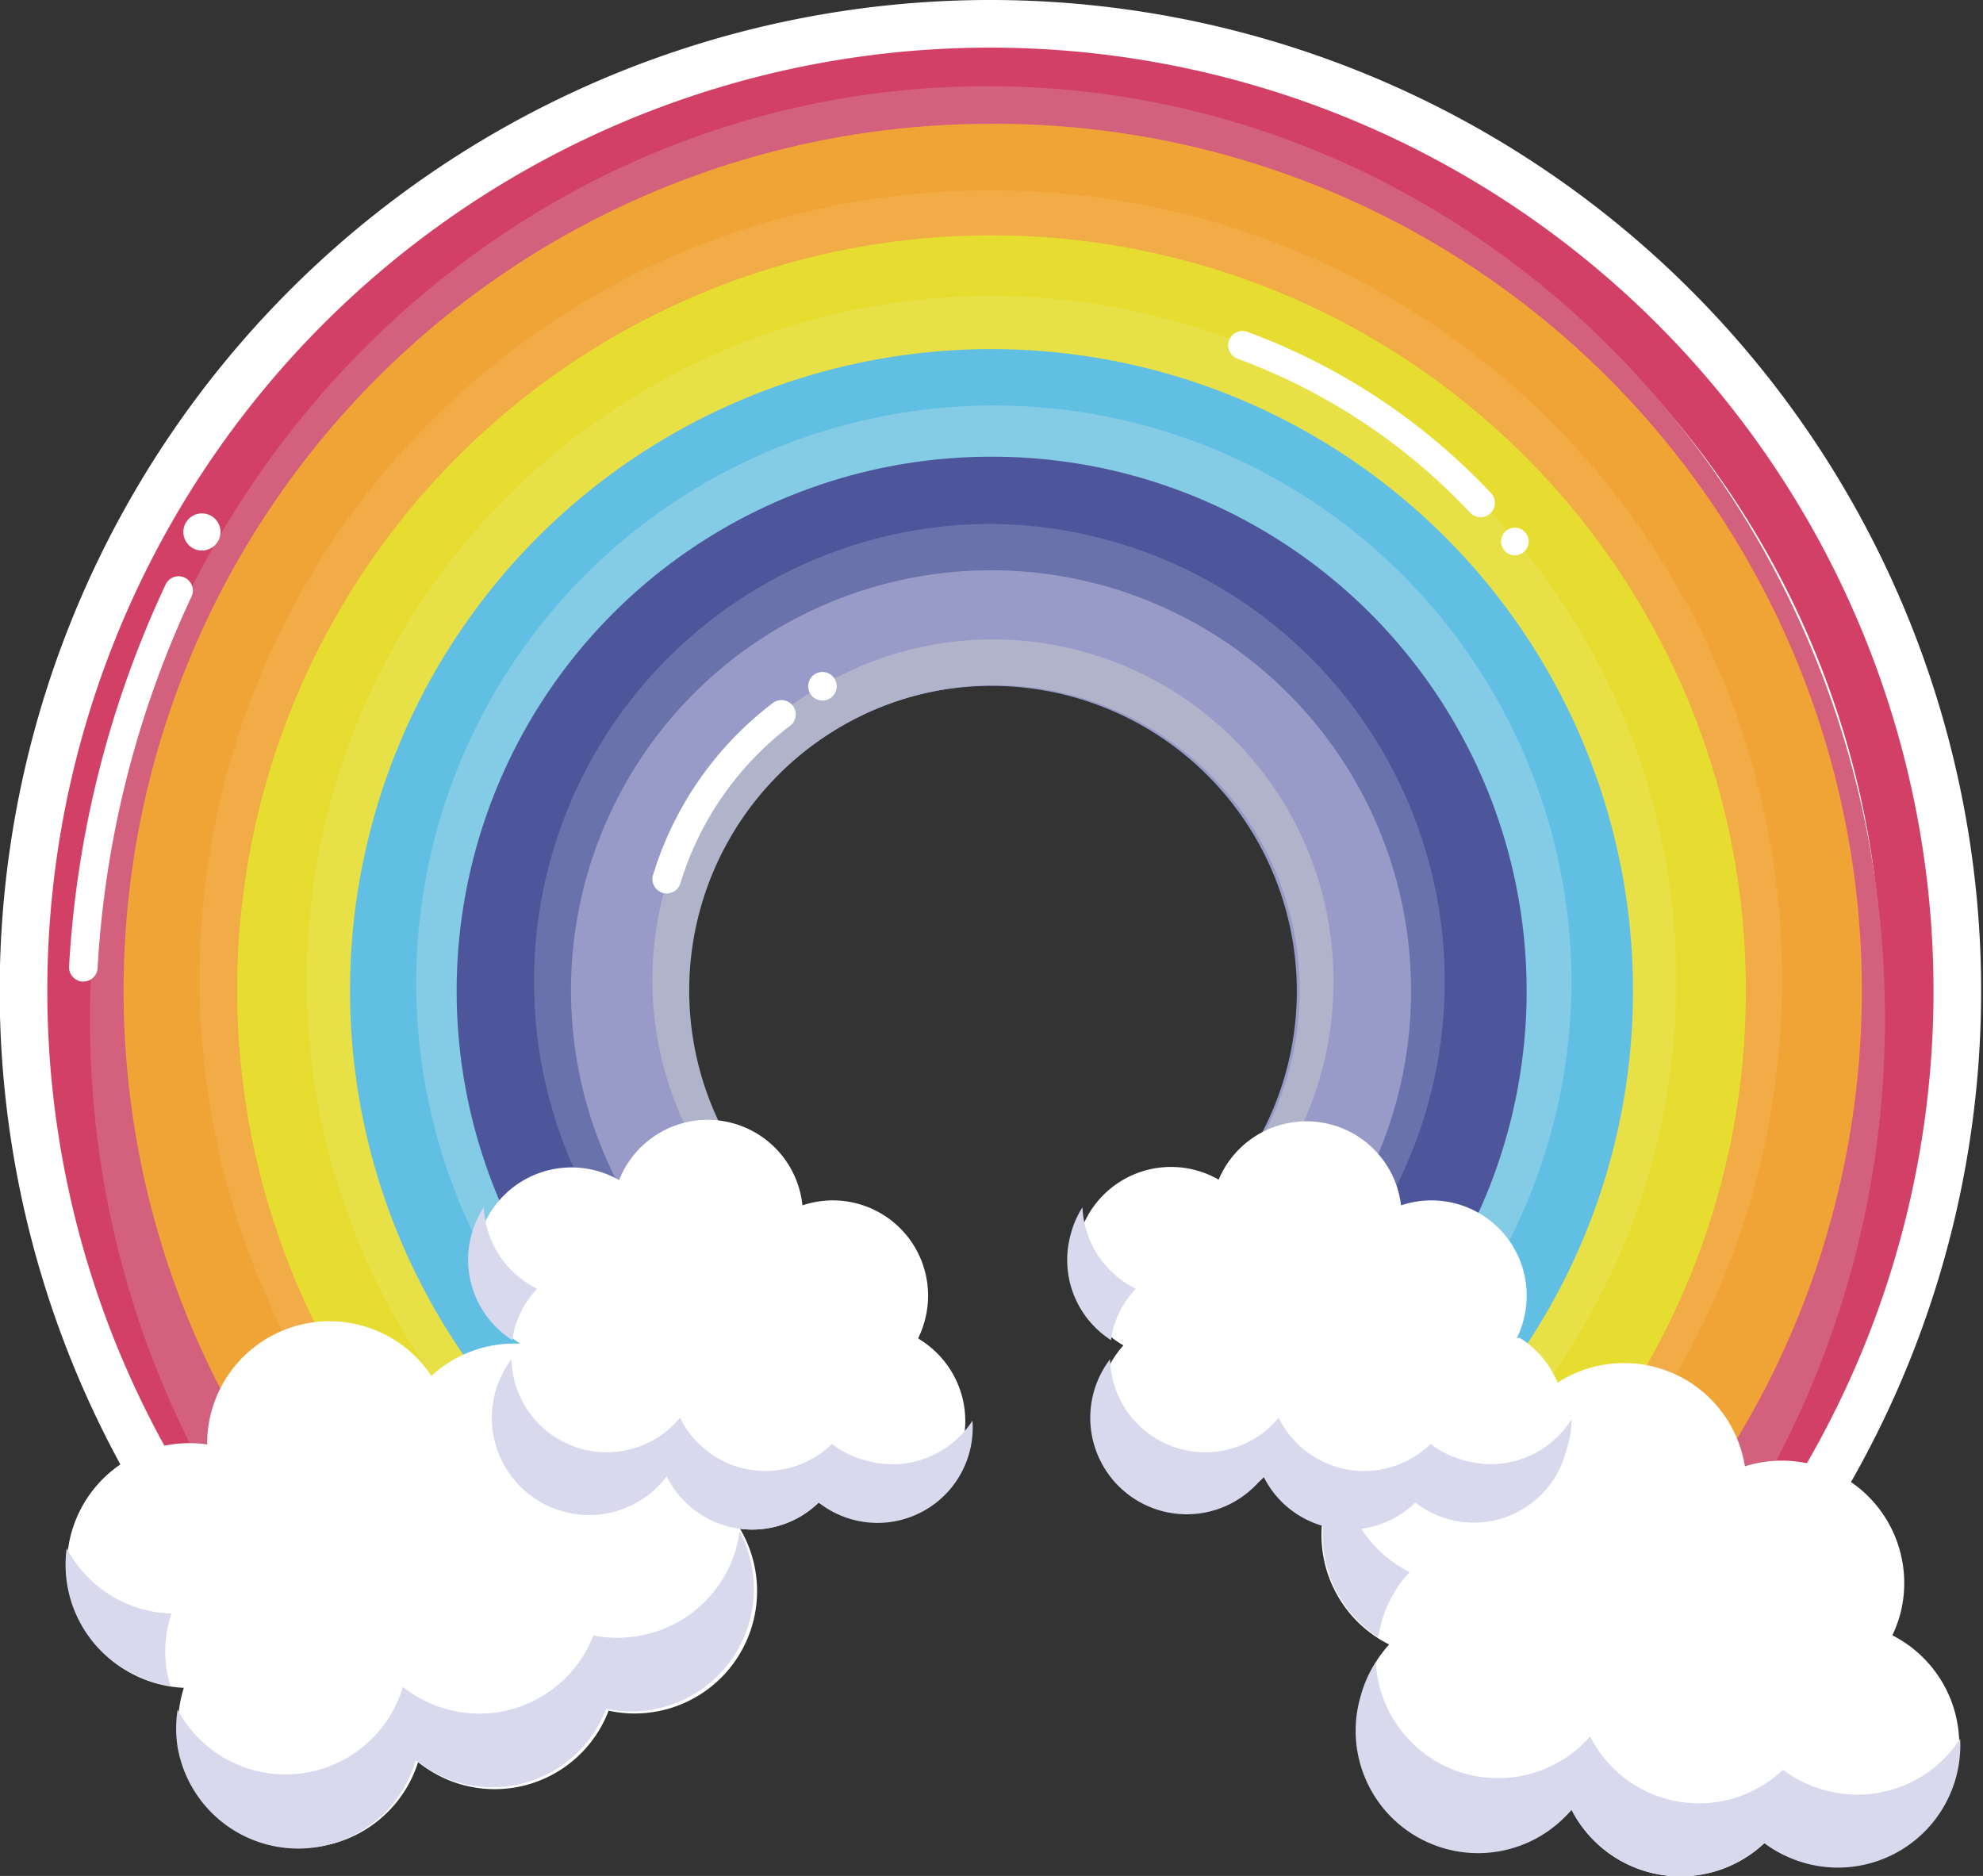 <svg xmlns="http://www.w3.org/2000/svg" viewBox="0 0 41.64 39.39">
    <rect x="0" y="0" width="41.64" height="39.39" fill="#333333" stroke="none"/>
    <defs>
        <style>
            .cls-1{fill:#d24165;stroke-miterlimit:10}.cls-1,.cls-13{stroke:#fff}.cls-2{fill:#d3607c}.cls-3{fill:#f1a436}.cls-4{fill:#f1ac47}.cls-5{fill:#e7dd31}.cls-6{fill:#e8e047}.cls-7{fill:#62bfe4}.cls-8{fill:#84cbe6}.cls-9{fill:#4e569b}.cls-10{fill:#6a72ab}.cls-11{fill:#989bc7}.cls-12{fill:#b1b3cb}.cls-13{fill:none;stroke-linecap:round;stroke-linejoin:round;stroke-width:.6px}.cls-14{fill:#fff}.cls-15{fill:#d9d9ed}
        </style>
    </defs>
    <g id="图层_2" data-name="图层 2">
        <g id="图层_1-2" data-name="图层 1">
            <path d="M20.82.5A20.3 20.3 0 0 0 6.91 35.61l1.44-1.53a18.21 18.21 0 1 1 24.65.24l1.44 1.53A20.31 20.31 0 0 0 20.82.5z" class="cls-1"/>
            <path d="M39.58 21.36c0-10.78-8.45-19.55-18.84-19.55S1.89 10.59 1.89 21.36a19.84 19.84 0 0 0 5.94 14.23l1.34-1.47a17.78 17.78 0 0 1-5.33-12.76c0-9.66 7.58-17.52 16.89-17.52s16.89 7.86 16.89 17.52a17.78 17.78 0 0 1-5.57 13l1.34 1.47a19.84 19.84 0 0 0 6.19-14.47z" class="cls-2"/>
            <path d="M20.82 2.6A18.2 18.2 0 0 0 8.35 34.08l.21-.22L10 32.39a15.88 15.88 0 1 1 21.48.24l1.39 1.47.21.22A18.2 18.2 0 0 0 20.82 2.6z" class="cls-3"/>
            <path d="M20.82 4A16.56 16.56 0 0 0 9.47 32.68l.19-.2 1.26-1.34a14.45 14.45 0 1 1 19.55.22l1.26 1.34.19.2A16.57 16.57 0 0 0 20.82 4z" class="cls-4"/>
            <path d="M36.66 20.82A15.84 15.84 0 1 0 10 32.35l1.56-1.65a13.56 13.56 0 1 1 18.29.24l1.56 1.65a15.8 15.8 0 0 0 5.25-11.77z" class="cls-5"/>
            <path d="M35.2 20.63A14.38 14.38 0 1 0 11 31.1l1.42-1.5a12.31 12.31 0 1 1 16.58.22l1.42 1.5a14.35 14.35 0 0 0 4.78-10.69z" class="cls-6"/>
            <path d="M34.29 20.82a13.47 13.47 0 1 0-22.68 9.81L13.14 29a11.23 11.23 0 1 1 15.09.24l1.54 1.63a13.44 13.44 0 0 0 4.52-10.05z" class="cls-7"/>
            <path d="M33 20.65a12.13 12.13 0 1 0-20.43 8.84L13.9 28a10.11 10.11 0 1 1 13.59.21l1.39 1.47A12.11 12.11 0 0 0 33 20.65z" class="cls-8"/>
            <path d="M20.82 9.59A11.22 11.22 0 0 0 13.14 29l.05-.06 1.6-1.69a8.82 8.82 0 1 1 11.79.24l1.6 1.7.05.06a11.22 11.22 0 0 0-7.41-19.66z" class="cls-9"/>
            <path d="M20.82 11a9.61 9.61 0 0 0-6.57 16.62l1.37-1.45a7.55 7.55 0 1 1 10.09.2l1.37 1.45A9.61 9.61 0 0 0 20.82 11z" class="cls-10"/>
            <path d="M29.63 20.82a8.82 8.82 0 1 0-14.83 6.43l1.65-1.75a6.41 6.41 0 1 1 8.47.24l1.65 1.75a8.8 8.8 0 0 0 3.06-6.67z" class="cls-11"/>
            <path d="M28 20.61a7.15 7.15 0 1 0-12 5.22l.41-.44a6.41 6.41 0 1 1 8.73.2l.41.43A7.14 7.14 0 0 0 28 20.61z" class="cls-12"/>
            <path d="M1.75 20.31a21.46 21.46 0 0 1 2-7.91" class="cls-13"/>
            <circle cx="4.24" cy="11.17" r=".39" class="cls-14"/>
            <path d="M26.09 7.25a13.06 13.06 0 0 1 5 3.31" class="cls-13"/>
            <circle cx="31.81" cy="11.37" r=".29" class="cls-14"/>
            <path d="M14 18.46A6.86 6.86 0 0 1 16.41 15" class="cls-13"/>
            <circle cx="17.27" cy="14.41" r=".3" class="cls-14"/>
            <path d="M13.37 30.79a2.57 2.57 0 0 0-4.31-1.9 2.57 2.57 0 0 0-4.71 1.44 2.57 2.57 0 1 0-.49 5.11A2.57 2.57 0 1 0 8.78 37a2.56 2.56 0 0 0 4-1.08 2.57 2.57 0 1 0 .62-5.08z" class="cls-14"/>
            <path d="M3.51 35.13a2.55 2.55 0 0 1 .09-1.25 2.57 2.57 0 0 1-2.2-1.37 2.57 2.57 0 0 0 2.18 2.89 2.65 2.65 0 0 1-.07-.27zM13.46 34.34a2.56 2.56 0 0 1-1 0 2.57 2.57 0 0 1-4 1.08 2.57 2.57 0 0 1-4.73.48 2.54 2.54 0 0 0 0 .79 2.57 2.57 0 0 0 5 .27 2.56 2.56 0 0 0 4-1.08 2.57 2.57 0 0 0 2.8-3.72 2.57 2.57 0 0 1-2.07 2.18z" class="cls-15"/>
            <path d="M19.28 28.1a2 2 0 0 0 .13-.34 2 2 0 0 0-2.56-2.45 2 2 0 0 0-3.85-.53 2 2 0 1 0-2 3.48A2 2 0 1 0 14 31a2 2 0 0 0 3.19.55 2 2 0 1 0 2.13-3.42z" class="cls-14"/>
            <path d="M10.8 27.92a2 2 0 0 1 .48-.86 2 2 0 0 1-1.12-1.71 2 2 0 0 0 .6 2.79 2 2 0 0 1 .04-.22zM18.16 30.66a2 2 0 0 1-.69-.34 2 2 0 0 1-3.19-.55 2 2 0 0 1-3.54-1.23A2 2 0 0 0 14 31a2 2 0 0 0 3.19.55 2 2 0 0 0 3.23-1.72 2 2 0 0 1-2.26.83z" class="cls-15"/>
            <path d="M39.74 34.33a2.61 2.61 0 0 0 .16-.43 2.57 2.57 0 0 0-3.26-3.11 2.57 2.57 0 0 0-4.87-.68 2.57 2.57 0 1 0-2.6 4.42A2.57 2.57 0 1 0 33 38a2.57 2.57 0 0 0 4.05.7 2.57 2.57 0 1 0 2.71-4.35z" class="cls-14"/>
            <path d="M29 34.1a2.56 2.56 0 0 1 .6-1.09 2.57 2.57 0 0 1-1.42-2.17 2.57 2.57 0 0 0 .76 3.54 2.62 2.62 0 0 1 .06-.28zM38.32 37.59a2.56 2.56 0 0 1-.88-.43 2.56 2.56 0 0 1-4.05-.7 2.57 2.57 0 0 1-4.5-1.56 2.54 2.54 0 0 0-.32.72A2.57 2.57 0 0 0 33 38a2.57 2.57 0 0 0 4.05.7 2.57 2.57 0 0 0 4.11-2.19 2.57 2.57 0 0 1-2.84 1.08z" class="cls-15"/>
            <path d="M31.85 28.1a2 2 0 0 0 .13-.34 2 2 0 0 0-2.56-2.45 2 2 0 0 0-3.83-.54 2 2 0 1 0-2 3.48 2 2 0 1 0 3 2.71 2 2 0 0 0 3.19.55 2 2 0 1 0 2.13-3.42z" class="cls-14"/>
            <path d="M23.37 27.92a2 2 0 0 1 .48-.86 2 2 0 0 1-1.12-1.71 2 2 0 0 0-.25.58 2 2 0 0 0 .85 2.21 2.13 2.13 0 0 1 .04-.22zM30.73 30.66a2 2 0 0 1-.69-.34 2 2 0 0 1-3.19-.55 2 2 0 0 1-3.54-1.23A2 2 0 0 0 26.53 31a2 2 0 0 0 3.19.55 2 2 0 0 0 3.17-1.1 2 2 0 0 0 .11-.65 2 2 0 0 1-2.27.86z" class="cls-15"/>
        </g>
    </g>
</svg>
